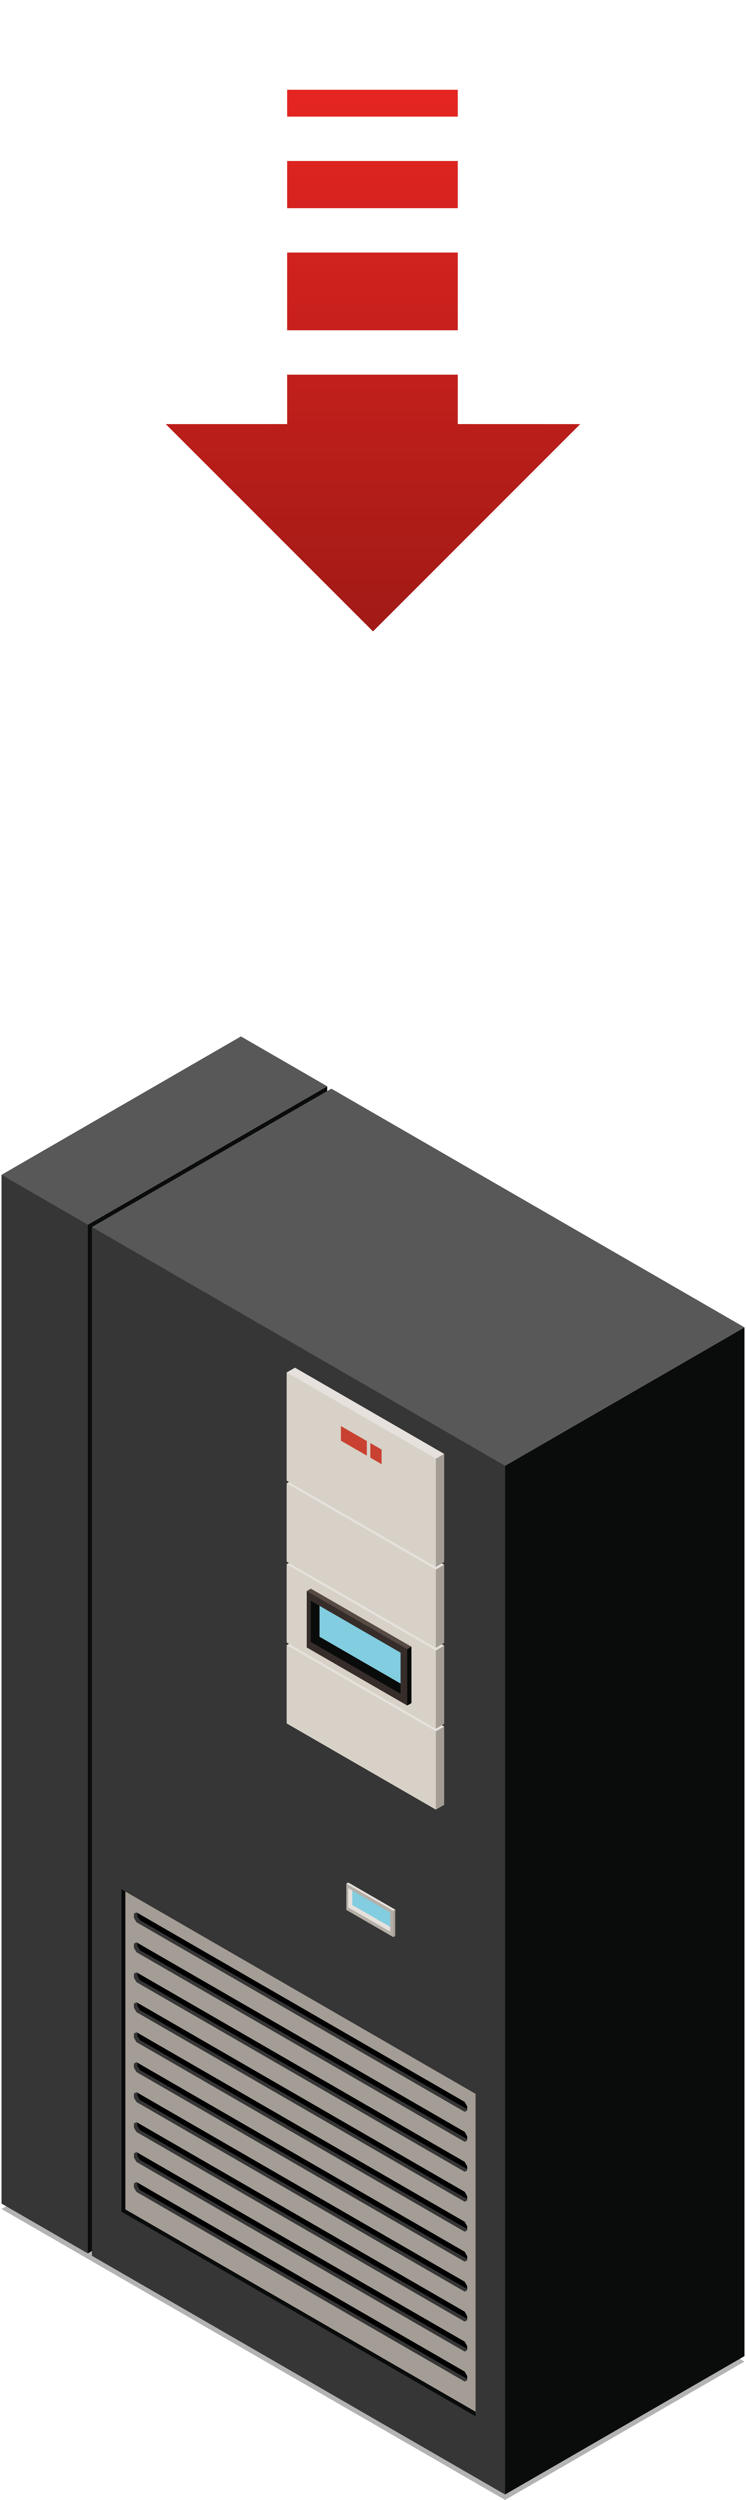 <svg xmlns="http://www.w3.org/2000/svg"
    xmlns:xlink="http://www.w3.org/1999/xlink" viewBox="0 0 179.171 600">
    <defs>
        <style>.cls-1,.cls-6{fill:#010101;}.cls-1{opacity:0.3;}.cls-2{fill:#0a0b0b;}.cls-3{fill:#585858;}.cls-4{fill:#363636;}.cls-5{fill:#a49d96;}.cls-7{fill:#e6e1dd;}.cls-8{fill:#b5afa7;}.cls-9{fill:#82cddf;}.cls-10{fill:#d7d1c7;}.cls-11{fill:#584a44;}.cls-12{fill:#090909;}.cls-13{fill:#362d2a;}.cls-14{fill:#c94130;}.cls-15{fill:url(#Degradado_sin_nombre_3);}</style>
        <linearGradient id="Degradado_sin_nombre_3" x1="89.586" y1="151.546" x2="89.586" y2="21.546" gradientUnits="userSpaceOnUse">
            <stop offset="0" stop-color="#a11a16"/>
            <stop offset="0.997" stop-color="#e52521"/>
        </linearGradient>
    </defs>
    <g id="Capa_1" data-name="Capa 1">
        <polygon class="cls-1" points="121.307 600 0.366 530.173 57.864 496.963 178.805 566.786 121.307 600"/>
        <polygon class="cls-2" points="78.589 507.614 21.091 540.826 19.145 510.799 20.177 297.592 21.091 293.924 78.589 260.711 78.589 507.614"/>
        <polygon class="cls-3" points="78.589 260.711 21.091 293.924 16.859 293.265 4.199 286.203 0.366 281.958 57.864 248.743 78.589 260.711"/>
        <path class="cls-4" d="M.366,281.956V528.862l20.725,11.964v-246.9Z"/>
        <polygon class="cls-2" points="178.805 565.473 121.307 598.687 119.357 568.656 120.394 355.45 121.307 351.783 178.805 318.568 178.805 565.473"/>
        <polygon class="cls-3" points="178.805 318.568 121.307 351.783 117.071 351.124 25.915 298.739 22.079 294.494 79.58 261.281 178.805 318.568"/>
        <path class="cls-4" d="M22.079,294.494V541.4l99.228,57.291v-246.9Z"/>
        <polygon class="cls-2" points="114.219 578.82 114.219 579.916 29.167 530.808 29.167 453.429 30.11 453.973 114.219 578.82"/>
        <path class="cls-5" d="M30.11,453.973v76.289l84.109,48.558V502.532Z"/>
        <polygon class="cls-4" points="112.206 506.232 112.206 506.509 111.603 506.852 32.785 461.346 32.16 460.304 32.16 459.287 32.785 458.973 32.992 459.091 112.206 506.232"/>
        <polygon class="cls-6" points="112.206 505.526 112.206 506.232 33.617 460.869 32.992 459.82 32.992 459.091 111.603 504.462 112.206 505.526"/>
        <polygon class="cls-4" points="112.206 513.426 112.206 513.702 111.603 514.044 32.785 468.538 32.16 467.496 32.16 466.477 32.785 466.164 32.992 466.283 112.206 513.426"/>
        <polygon class="cls-6" points="112.206 512.717 112.206 513.426 33.617 468.058 32.992 467.013 32.992 466.283 111.603 511.652 112.206 512.717"/>
        <polygon class="cls-4" points="112.206 520.617 112.206 520.895 111.603 521.235 32.785 475.727 32.16 474.686 32.16 473.667 32.785 473.356 32.992 473.475 112.206 520.617"/>
        <polygon class="cls-6" points="112.206 519.907 112.206 520.617 33.617 475.251 32.992 474.205 32.992 473.475 111.603 518.846 112.206 519.907"/>
        <polygon class="cls-4" points="112.206 527.81 112.206 528.085 111.603 528.427 32.785 482.92 32.16 481.878 32.16 480.861 32.785 480.548 32.992 480.666 112.206 527.81"/>
        <polygon class="cls-6" points="112.206 527.099 112.206 527.81 33.617 482.444 32.992 481.397 32.992 480.666 111.603 526.035 112.206 527.099"/>
        <polygon class="cls-4" points="112.206 534.999 112.206 535.277 111.603 535.621 32.785 490.113 32.16 489.07 32.16 488.053 32.785 487.738 32.992 487.857 112.206 534.999"/>
        <polygon class="cls-6" points="112.206 534.293 112.206 534.999 33.617 489.634 32.992 488.589 32.992 487.857 111.603 533.228 112.206 534.293"/>
        <polygon class="cls-4" points="112.206 542.193 112.206 542.471 111.603 542.811 32.785 497.303 32.16 496.262 32.16 495.244 32.785 494.932 32.992 495.05 112.206 542.193"/>
        <polygon class="cls-6" points="112.206 541.485 112.206 542.193 33.617 496.828 32.992 495.781 32.992 495.05 111.603 540.421 112.206 541.485"/>
        <polygon class="cls-4" points="112.206 549.383 112.206 549.661 111.603 550.001 32.785 504.497 32.16 503.456 32.16 502.436 32.785 502.124 32.992 502.242 112.206 549.383"/>
        <polygon class="cls-6" points="112.206 548.677 112.206 549.383 33.617 504.02 32.992 502.971 32.992 502.242 111.603 547.613 112.206 548.677"/>
        <polygon class="cls-4" points="112.206 556.577 112.206 556.853 111.603 557.195 32.785 511.689 32.16 510.647 32.16 509.63 32.785 509.315 32.992 509.434 112.206 556.577"/>
        <polygon class="cls-6" points="112.206 555.868 112.206 556.577 33.617 511.21 32.992 510.165 32.992 509.434 111.603 554.803 112.206 555.868"/>
        <polygon class="cls-4" points="112.206 563.769 112.206 564.044 111.603 564.387 32.785 518.879 32.16 517.836 32.16 516.818 32.785 516.508 32.992 516.626 112.206 563.769"/>
        <polygon class="cls-6" points="112.206 563.059 112.206 563.769 33.617 518.402 32.992 517.356 32.992 516.626 111.603 561.995 112.206 563.059"/>
        <polygon class="cls-4" points="112.206 570.961 112.206 571.238 111.603 571.579 32.785 526.073 32.16 525.027 32.16 524.012 32.785 523.701 32.992 523.82 112.206 570.961"/>
        <polygon class="cls-6" points="112.206 570.25 112.206 570.961 33.617 525.593 32.992 524.547 32.992 523.82 111.603 569.187 112.206 570.25"/>
        <path class="cls-7" d="M83.65,451.81l-.466.267L94.46,464.908l.47-6.59Z"/>
        <path class="cls-5" d="M91.067,459.551l3.393,5.357.47-.266v-6.324l-.47.268Z"/>
        <path class="cls-8" d="M83.184,452.077v6.32l11.276,6.511v-6.322Z"/>
        <polygon class="cls-7" points="93.709 462.446 93.709 463.595 83.628 457.774 83.628 453.162 84.619 453.73 87.401 456.884 93.709 462.446"/>
        <polygon class="cls-9" points="93.709 458.984 93.709 462.446 84.619 457.202 84.619 453.73 93.709 458.984"/>
        <path class="cls-7" d="M70.85,393.692l-2,1.153,35.826,39.472,2-19.94Z"/>
        <path class="cls-5" d="M100.653,423.742l4.025,10.575,2-1.152V414.377l-2,1.156Z"/>
        <path class="cls-10" d="M68.852,394.845v18.786l35.826,20.686V415.533Z"/>
        <path class="cls-7" d="M70.85,374.274l-2,1.152L104.678,414.9l2-19.938Z"/>
        <path class="cls-5" d="M100.653,404.325l4.025,10.573,2-1.152V394.96l-2,1.154Z"/>
        <path class="cls-10" d="M68.852,375.426v18.786L104.678,414.9V396.114Z"/>
        <path class="cls-11" d="M74.671,381.286l-1,.572L97.808,409.33l1.01-14.108Z"/>
        <path class="cls-12" d="M90.546,397.862l7.262,11.468,1.01-.571V395.222l-1.01.572Z"/>
        <path class="cls-13" d="M73.672,381.858v13.536L97.808,409.33V395.794Z"/>
        <polygon class="cls-2" points="96.206 404.062 96.206 406.519 74.627 394.053 74.627 384.185 76.743 385.404 82.699 392.15 96.206 404.062"/>
        <polygon class="cls-9" points="96.206 396.646 96.206 404.062 76.743 392.831 76.743 385.404 96.206 396.646"/>
        <path class="cls-7" d="M70.85,354.855l-2,1.154,35.826,39.47,2-19.938Z"/>
        <path class="cls-5" d="M100.653,384.906l4.025,10.573,2-1.152V375.541l-2,1.154Z"/>
        <path class="cls-10" d="M68.852,356.009V374.8l35.826,20.684V376.7Z"/>
        <path class="cls-7" d="M70.85,328.246l-2,1.155,35.826,46.663,2-27.13Z"/>
        <path class="cls-5" d="M100.653,365.487l4.025,10.577,2-1.154V348.934l-2,1.152Z"/>
        <path class="cls-10" d="M68.852,329.4v25.976l35.826,20.687V350.086Z"/>
        <polygon class="cls-14" points="81.878 345.767 88.104 349.361 88.104 345.852 81.878 342.256 81.878 345.767"/>
        <polygon class="cls-14" points="88.944 346.337 88.944 349.846 91.652 351.411 91.652 347.902 88.944 346.337"/>
    </g>
    <g id="arrow_event_critycal">
        <animateTransform attributeName="transform" attributeType="XML" type="translate" from="0 0" to="0 75" dur="1.5s" repeatCount="indefinite" />
        <path class="cls-15" d="M109.942,89.919V101.78l29.418.008L89.584,151.546,39.811,101.788l29.153-.008V89.919Zm0-10.65V60.614H68.964V79.269Zm0-29.3V38.638H68.964V49.967Zm0-21.978V21.546H68.964v6.443Z"/>
    </g>
</svg>